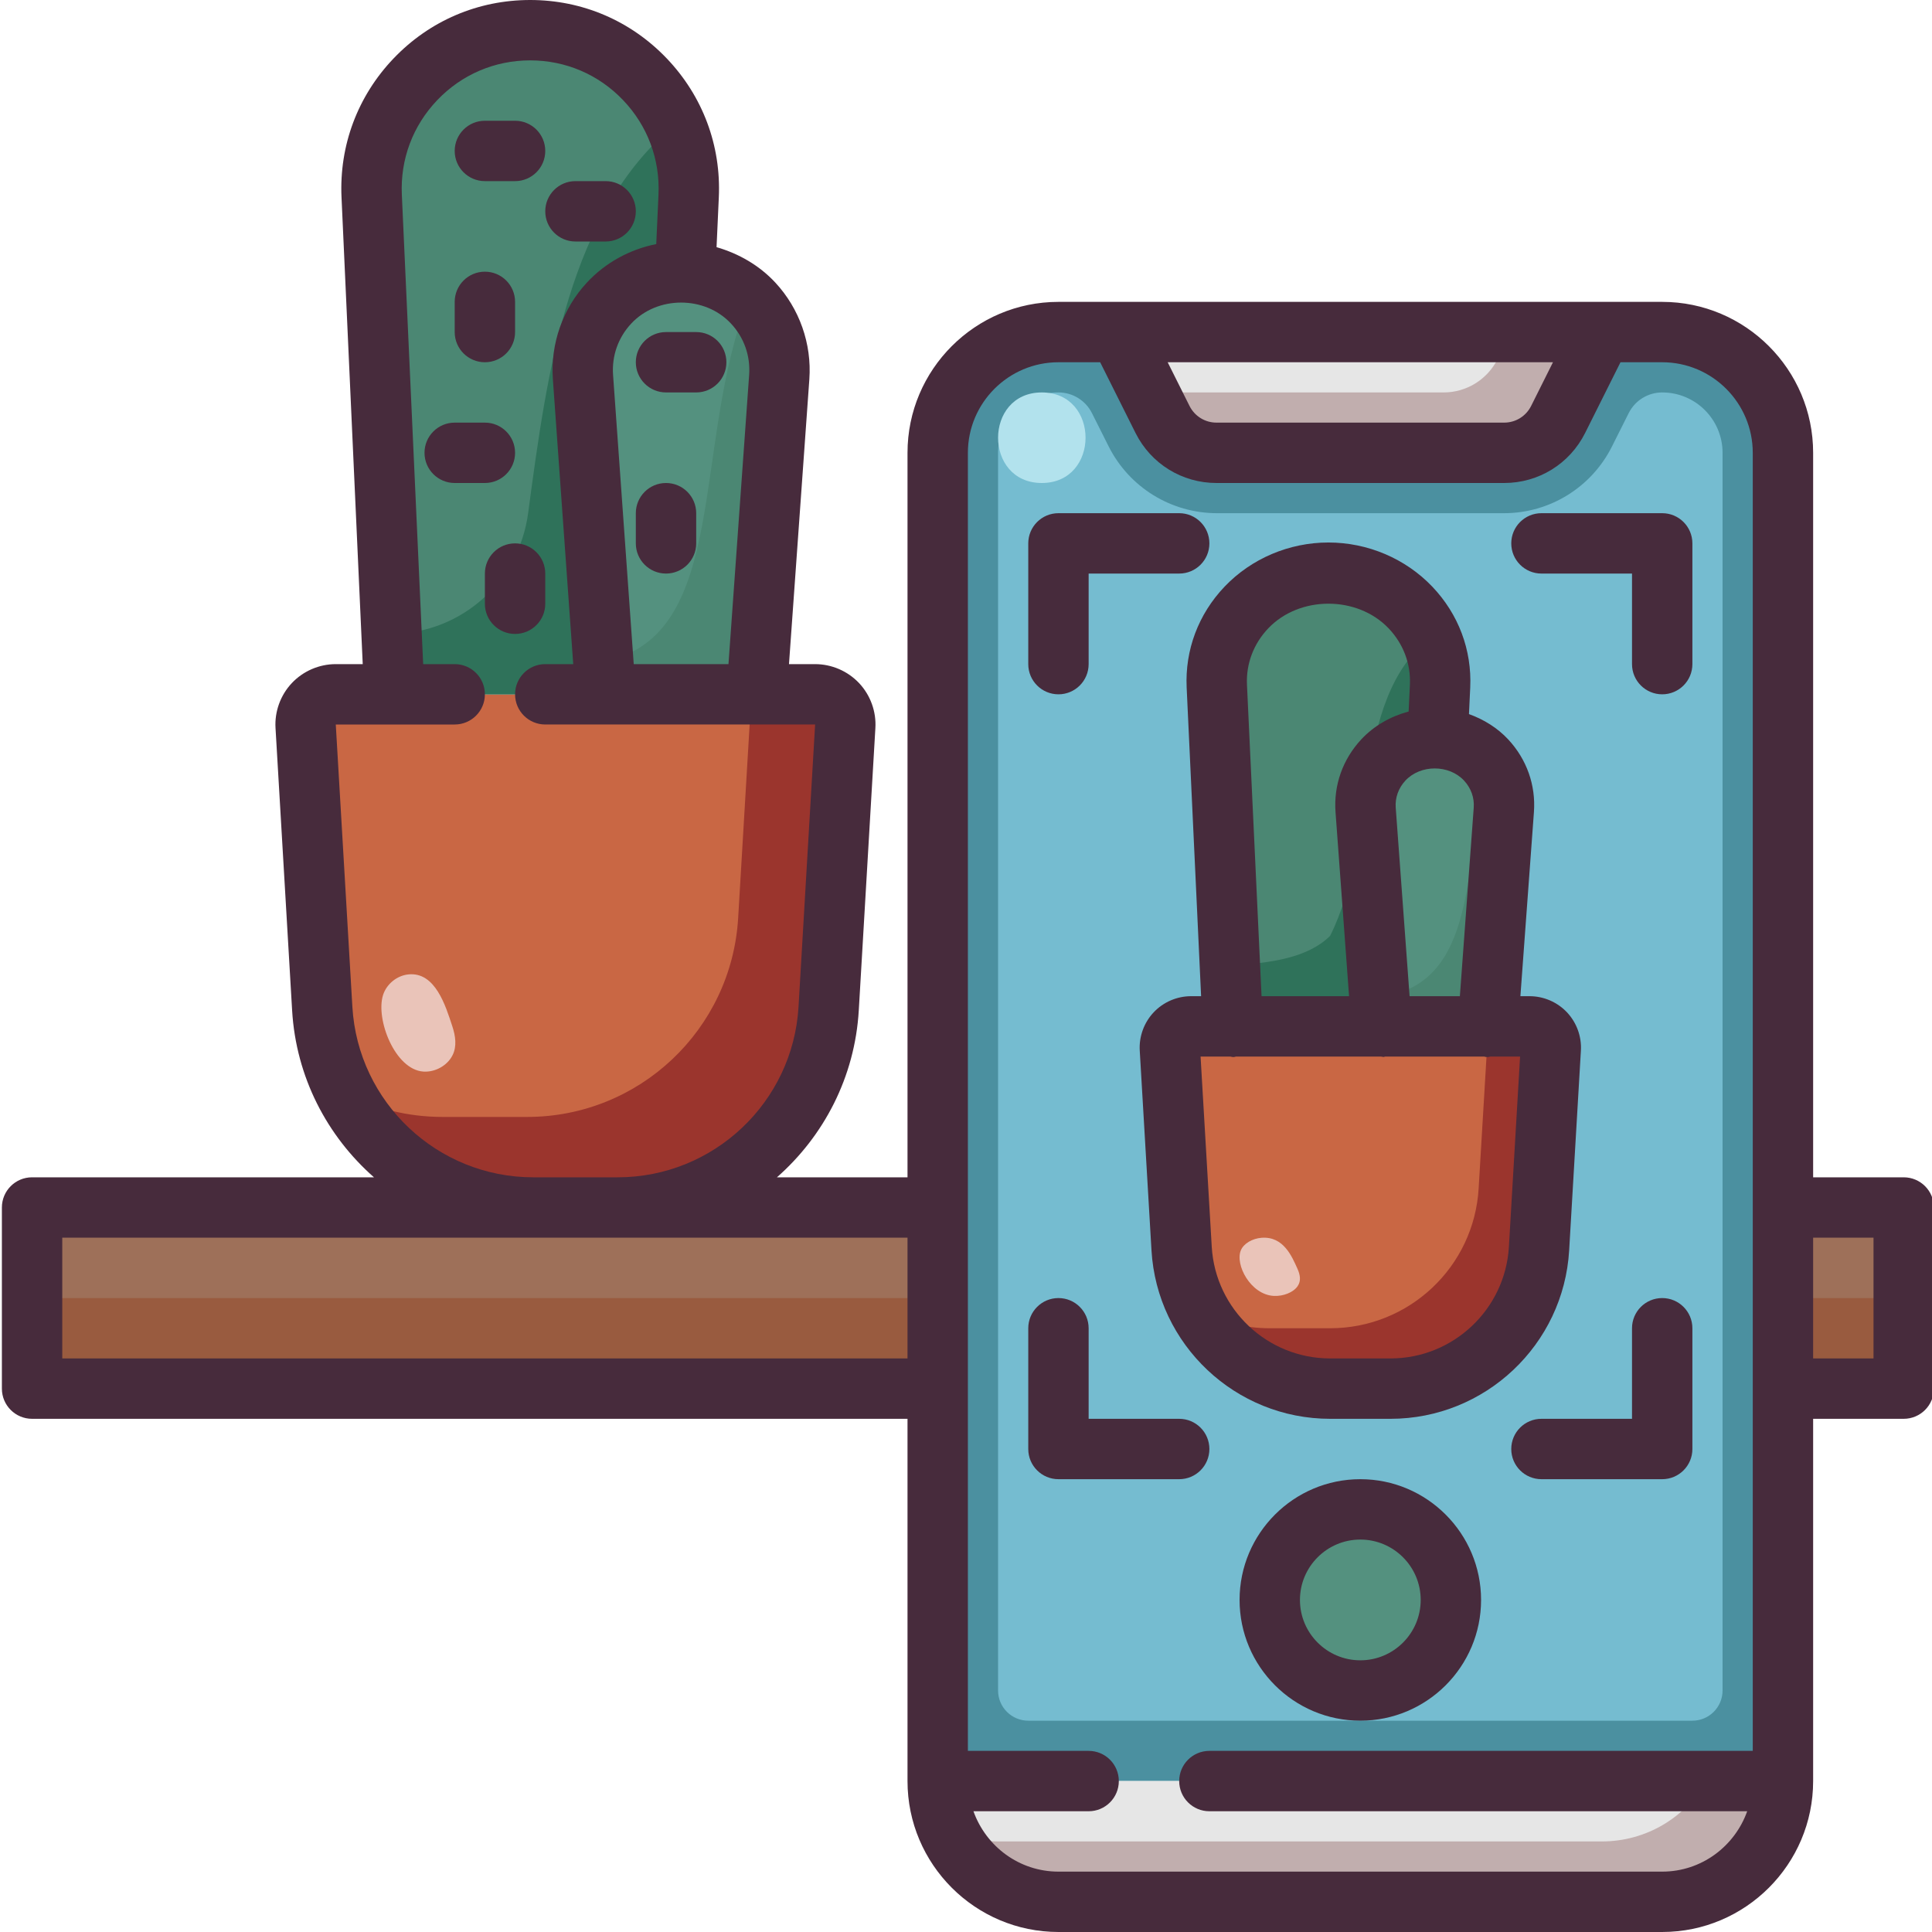 <?xml version="1.0" encoding="utf-8"?>
<!-- Generator: Adobe Illustrator 25.4.1, SVG Export Plug-In . SVG Version: 6.00 Build 0)  -->
<svg version="1.1" id="Color" xmlns="http://www.w3.org/2000/svg" xmlns:xlink="http://www.w3.org/1999/xlink" x="0px" y="0px"
	 viewBox="0 0 512 512" enable-background="new 0 0 512 512" xml:space="preserve">
<path fill="#4B90A0" d="M472.5,472h-224V120c0-17.68,14.32-32,32-32h16l11.6,23.12c2.72,5.44,8.24,8.88,14.32,8.88h76.16
	c6.08,0,11.6-3.44,14.32-8.88L424.5,88h16c17.68,0,32,14.32,32,32V472z"/>
<path fill="#75BCD0" d="M264.5,448V120c0-8.837,7.163-16,16-16h0.002c3.754,0,7.186,2.117,8.87,5.472l4.432,8.825
	c5.45,10.853,16.556,17.703,28.7,17.703h76.073c12.101,0,23.166-6.828,28.593-17.643l4.457-8.882
	c1.684-3.356,5.117-5.474,8.872-5.474h0c8.837,0,16,7.163,16,16v328c0,4.418-3.582,8-8,8h-176C268.082,456,264.5,452.418,264.5,448z
	"/>
<circle fill="#54917F" cx="360.5" cy="424" r="24"/>
<path fill="#C96744" d="M405.38,272c3.2,0,5.76,2.72,5.6,6l-3.12,52.88c-1.2,20.88-18.48,37.12-39.36,37.12h-16
	c-20.88,0-38.16-16.24-39.36-37.12L310.02,278c-0.16-3.28,2.4-6,5.6-6H405.38z"/>
<path fill="#9B352D" d="M410.98,278l-3.12,52.88c-1.2,20.88-18.48,37.12-39.36,37.12h-16c-14.96,0-28-8.32-34.64-20.72
	c5.6,3.04,11.92,4.72,18.64,4.72h16c20.88,0,38.16-16.24,39.36-37.12l2.56-42.88h10.96C408.58,272,411.14,274.72,410.98,278z"/>
<path fill="#C96744" d="M216.02,184c4.56,0,8.24,3.84,8,8.48l-4.4,74.8c-1.76,29.6-26.24,52.72-55.92,52.72h-22.4
	c-29.68,0-54.16-23.12-55.92-52.72l-4.4-74.8c-0.24-4.64,3.44-8.48,8-8.48H216.02z"/>
<path fill="#9B352D" d="M224.02,192.48l-4.4,74.8c-1.76,29.6-26.24,52.72-55.92,52.72h-22.4c-21.52,0-40.4-12.16-49.68-30.24
	c7.68,4,16.4,6.24,25.68,6.24h22.4c29.68,0,54.16-23.12,55.92-52.72l3.52-59.28h16.88C220.58,184,224.26,187.84,224.02,192.48z"/>
<rect x="472.5" y="320" fill="#9E7059" width="32" height="48"/>
<rect x="8.5" y="320" fill="#9E7059" width="240" height="48"/>
<rect x="472.5" y="344" fill="#995B3F" width="32" height="24"/>
<rect x="8.5" y="344" fill="#995B3F" width="240" height="24"/>
<path fill="#E6E6E6" d="M248.5,472h224c0,17.68-14.32,32-32,32h-160C262.82,504,248.5,489.68,248.5,472z"/>
<path fill="#E6E6E6" d="M424.5,88l-11.6,23.12c-2.72,5.44-8.24,8.88-14.32,8.88h-76.16c-6.08,0-11.6-3.44-14.32-8.88L296.5,88H424.5
	z"/>
<path fill="#C1AEAE" d="M472.5,472c0,17.68-14.32,32-32,32h-160c-12.96,0-24.16-7.76-29.12-18.88c4,1.84,8.48,2.88,13.12,2.88h160
	c11.84,0,22.16-6.4,27.68-16H472.5z"/>
<path fill="#C1AEAE" d="M424.5,88l-11.6,23.12c-2.72,5.44-8.24,8.88-14.32,8.88h-76.16c-6.08,0-11.6-3.44-14.32-8.88l-3.68-7.28
	c0.64,0.08,1.36,0.16,2,0.16h76.16c6.08,0,11.6-3.44,14.32-8.88l3.6-7.12H424.5z"/>
<path fill="#54917F" d="M380.98,195.52c9.84,0.4,17.6,8.24,17.6,17.76c0,0.48-0.08,0.88-0.08,1.36L394.34,272H366.1l-4.16-57.36
	c-0.8-10.32,7.6-19.12,18.24-19.12C380.42,195.52,380.74,195.52,380.98,195.52z"/>
<path fill="#4B8773" d="M365.541,264.284L366.1,272h28.24l4.16-57.36c0-0.48,0.08-0.88,0.08-1.36c0-4.76-1.94-9.1-5.11-12.299
	C388.2,229.519,391.855,260.855,365.541,264.284z"/>
<path fill="#4B8773" d="M381.62,180.48c0,0.4,0,0.88,0,1.36l-0.64,13.68c-0.24,0-0.56,0-0.8,0c-10.64,0-19.04,8.8-18.24,19.12
	L366.1,272h-39.44l-4.16-90.16c-0.8-16.4,12.64-30.08,29.52-30.08C368.42,151.76,381.62,164.64,381.62,180.48z"/>
<path fill="#2F725A" d="M352.5,248c-5.73,5.73-15.587,7.333-26.587,7.795L326.66,272h39.44l-4.16-57.36
	c-0.8-10.32,7.6-19.12,18.24-19.12c0.24,0,0.56,0,0.8,0l0.64-13.68c0-0.48,0-0.96,0-1.36c0-4.139-0.94-8.053-2.564-11.61
	C357.58,186.156,365.378,222.243,352.5,248z"/>
<path fill="#54917F" d="M206.58,98c0,0.64,0,1.28-0.08,1.92l-6,84.08h-40l-6-84.08C153.38,84.8,165.38,72,180.5,72l1.12,0.08
	C196.18,73.28,206.58,84.48,206.58,98z"/>
<path fill="#4B8773" d="M159.878,175.286L160.5,184h40l6-84.08c0.08-0.64,0.08-1.28,0.08-1.92c0-7.316-3.117-13.884-8.219-18.625
	C183.119,117.517,193.636,168.941,159.878,175.286z"/>
<path fill="#4B8773" d="M182.58,49.92c0,0.64-0.08,1.36-0.08,2L181.62,72v0.08L180.5,72c-15.12,0-27.12,12.8-26,27.92l6,84.08h-56
	l-6-132.08C97.38,28,116.5,8,140.5,8C163.86,8,182.58,26.88,182.58,49.92z"/>
<path fill="#2F725A" d="M104.173,167.955l-0.402,0.005L104.5,184h56l-6-84.08C153.38,84.8,165.38,72,180.5,72l1.12,0.08V72
	l0.88-20.08c0-0.64,0.08-1.36,0.08-2c0-6.033-1.342-11.747-3.656-16.945c-28.26,23.382-33.891,65.091-38.965,103.032
	C137.548,154.03,122.356,167.718,104.173,167.955z"/>
<path fill="#B2E2ED" d="M276.091,104c-15.442,0-15.468,24,0,24C291.534,128,291.56,104,276.091,104z"/>
<path fill="#EAC4B9" d="M119.853,271.922c-1.756-5.314-4.483-14.435-11.632-13.694c-3.033,0.314-5.78,2.549-6.706,5.454
	c-2.033,6.382,3.143,19.813,10.708,20.299c3.053,0.196,6.282-1.54,7.682-4.287C121.118,277.314,120.732,274.586,119.853,271.922z"/>
<path fill="#EAC4B9" d="M343.831,336.217c-1.433-3.179-3.659-8.634-9.495-8.191c-2.475,0.188-4.718,1.524-5.474,3.262
	c-1.659,3.817,2.565,11.851,8.741,12.142c2.492,0.117,5.128-0.921,6.27-2.564C344.864,339.442,344.549,337.81,343.831,336.217z"/>
<path fill="#472B3C" d="M318.305,264h-2.657c-3.742,0-7.359,1.562-9.922,4.285s-3.906,6.43-3.68,10.148l3.109,52.914
	C306.625,356.387,327.43,376,352.508,376h15.984c25.078,0,45.883-19.613,47.352-44.652l3.109-52.902
	c0.227-3.73-1.117-7.438-3.68-10.16s-6.18-4.285-9.922-4.285h-2.43l3.586-48.781c0.523-7.129-1.891-13.961-6.797-19.246
	c-2.872-3.09-6.487-5.311-10.418-6.731l0.333-7.042c0.461-9.957-3.109-19.457-10.062-26.742
	c-7.094-7.43-17.117-11.691-27.516-11.691c-10.391,0-20.422,4.258-27.508,11.688c-6.953,7.289-10.523,16.785-10.062,26.746
	L318.305,264z M399.875,330.41c-0.977,16.594-14.766,29.59-31.383,29.59h-15.984c-16.617,0-30.406-12.996-31.383-29.59L318.164,280
	h7.885c0.221,0.019,0.414,0.125,0.639,0.125c0.125,0,0.258-0.004,0.383-0.008c0.167-0.008,0.302-0.1,0.466-0.117h38.408
	c0.265,0.008,0.504,0.12,0.774,0.102c0.131-0.01,0.235-0.086,0.364-0.102h26.271c0.129,0.016,0.233,0.092,0.364,0.102
	c0.195,0.016,0.398,0.023,0.594,0.023c0.229,0,0.426-0.106,0.651-0.125h7.873L399.875,330.41z M386.882,264h-13.327l-3.672-49.953
	c-0.195-2.645,0.719-5.195,2.562-7.18c4-4.297,11.547-4.297,15.547,0c1.844,1.984,2.758,4.535,2.562,7.18L386.882,264z
	 M336.117,166.5c8.281-8.688,23.57-8.691,31.867,0.004c3.906,4.094,5.914,9.402,5.656,14.941l-0.335,7.112
	c-4.78,1.283-9.188,3.767-12.579,7.416c-4.906,5.285-7.32,12.117-6.797,19.246L357.516,264h-23.191l-3.864-82.551
	C330.203,175.902,332.211,170.594,336.117,166.5z"/>
<path fill="#472B3C" d="M280.5,184c4.422,0,8-3.582,8-8v-24h24c4.422,0,8-3.582,8-8s-3.578-8-8-8h-32c-4.422,0-8,3.582-8,8v32
	C272.5,180.418,276.078,184,280.5,184z"/>
<path fill="#472B3C" d="M320.5,384c0-4.418-3.578-8-8-8h-24v-24c0-4.418-3.578-8-8-8s-8,3.582-8,8v32c0,4.418,3.578,8,8,8h32
	C316.922,392,320.5,388.418,320.5,384z"/>
<path fill="#472B3C" d="M440.5,344c-4.422,0-8,3.582-8,8v24h-24c-4.422,0-8,3.582-8,8s3.578,8,8,8h32c4.422,0,8-3.582,8-8v-32
	C448.5,347.582,444.922,344,440.5,344z"/>
<path fill="#472B3C" d="M408.5,152h24v24c0,4.418,3.578,8,8,8s8-3.582,8-8v-32c0-4.418-3.578-8-8-8h-32c-4.422,0-8,3.582-8,8
	S404.078,152,408.5,152z"/>
<path fill="#472B3C" d="M360.5,392c-17.648,0-32,14.355-32,32s14.352,32,32,32s32-14.355,32-32S378.148,392,360.5,392z M360.5,440
	c-8.82,0-16-7.176-16-16s7.18-16,16-16s16,7.176,16,16S369.32,440,360.5,440z"/>
<path fill="#472B3C" d="M504.5,312h-24V120c0-22.055-17.945-40-40-40h-160c-22.055,0-40,17.945-40,40v192h-34.605
	c12.422-10.926,20.652-26.557,21.691-44.242l4.398-74.812c0.266-4.379-1.312-8.723-4.32-11.918
	c-3.016-3.195-7.258-5.027-11.648-5.027h-6.927l5.396-75.5c0.672-9.402-2.625-18.75-9.047-25.645
	c-4.23-4.543-9.667-7.656-15.545-9.357l0.6-13.182c0.633-13.781-4.273-26.863-13.805-36.84C167.156,5.496,154.305,0,140.5,0
	s-26.656,5.496-36.188,15.477c-9.531,9.977-14.438,23.059-13.805,36.84L96.128,176h-7.144c-4.391,0-8.633,1.832-11.648,5.027
	c-3.008,3.195-4.586,7.539-4.32,11.91l4.398,74.82c1.039,17.685,9.27,33.316,21.691,44.242H8.5c-4.422,0-8,3.582-8,8v48
	c0,4.418,3.578,8,8,8h232v96c0,22.055,17.945,40,40,40h160c22.055,0,40-17.945,40-40v-96h24c4.422,0,8-3.582,8-8v-48
	C512.5,315.582,508.922,312,504.5,312z M411.555,96l-5.789,11.578c-1.367,2.727-4.109,4.422-7.156,4.422h-76.219
	c-3.047,0-5.789-1.695-7.156-4.422L309.445,96H411.555z M198.531,99.359L193.054,176h-25.108l-5.477-76.641
	c-0.359-5.059,1.344-9.891,4.805-13.602c6.906-7.43,19.547-7.43,26.453,0C197.188,89.469,198.891,94.301,198.531,99.359z
	 M93.383,266.82L88.984,192H120.5c4.422,0,8-3.582,8-8s-3.578-8-8-8h-8.355l-5.653-124.41c-0.43-9.375,2.906-18.277,9.391-25.062
	C122.367,19.738,131.109,16,140.5,16s18.133,3.738,24.617,10.527c6.484,6.785,9.82,15.688,9.391,25.062l-0.596,13.096
	c-6.979,1.385-13.444,4.901-18.349,10.169c-6.422,6.895-9.719,16.242-9.047,25.645l5.396,75.5H144.5c-4.422,0-8,3.582-8,8
	s3.578,8,8,8h71.516l-4.398,74.82c-1.492,25.332-22.539,45.18-47.922,45.18h-22.391C115.922,312,94.875,292.152,93.383,266.82z
	 M16.5,360v-32h224v32H16.5z M440.5,496h-160c-10.416,0-19.212-6.708-22.525-16H288.5c4.422,0,8-3.582,8-8s-3.578-8-8-8h-32V120
	c0-13.234,10.766-24,24-24h11.055l9.367,18.734c4.094,8.184,12.32,13.266,21.469,13.266h76.219c9.148,0,17.375-5.082,21.469-13.266
	L429.445,96H440.5c13.234,0,24,10.766,24,24v344h-144c-4.422,0-8,3.582-8,8s3.578,8,8,8h142.526
	C459.713,489.292,450.916,496,440.5,496z M496.5,360h-16v-32h16V360z"/>
<path fill="#472B3C" d="M128.5,48h8c4.422,0,8-3.582,8-8s-3.578-8-8-8h-8c-4.422,0-8,3.582-8,8S124.078,48,128.5,48z"/>
<path fill="#472B3C" d="M128.5,96c4.422,0,8-3.582,8-8v-8c0-4.418-3.578-8-8-8s-8,3.582-8,8v8C120.5,92.418,124.078,96,128.5,96z"/>
<path fill="#472B3C" d="M152.5,64h8c4.422,0,8-3.582,8-8s-3.578-8-8-8h-8c-4.422,0-8,3.582-8,8S148.078,64,152.5,64z"/>
<path fill="#472B3C" d="M168.5,96c0,4.418,3.578,8,8,8h8c4.422,0,8-3.582,8-8s-3.578-8-8-8h-8C172.078,88,168.5,91.582,168.5,96z"/>
<path fill="#472B3C" d="M176.5,128c-4.422,0-8,3.582-8,8v8c0,4.418,3.578,8,8,8s8-3.582,8-8v-8C184.5,131.582,180.922,128,176.5,128
	z"/>
<path fill="#472B3C" d="M136.5,120c0-4.418-3.578-8-8-8h-8c-4.422,0-8,3.582-8,8s3.578,8,8,8h8C132.922,128,136.5,124.418,136.5,120
	z"/>
<path fill="#472B3C" d="M144.5,160v-8c0-4.418-3.578-8-8-8s-8,3.582-8,8v8c0,4.418,3.578,8,8,8S144.5,164.418,144.5,160z"/>
</svg>
